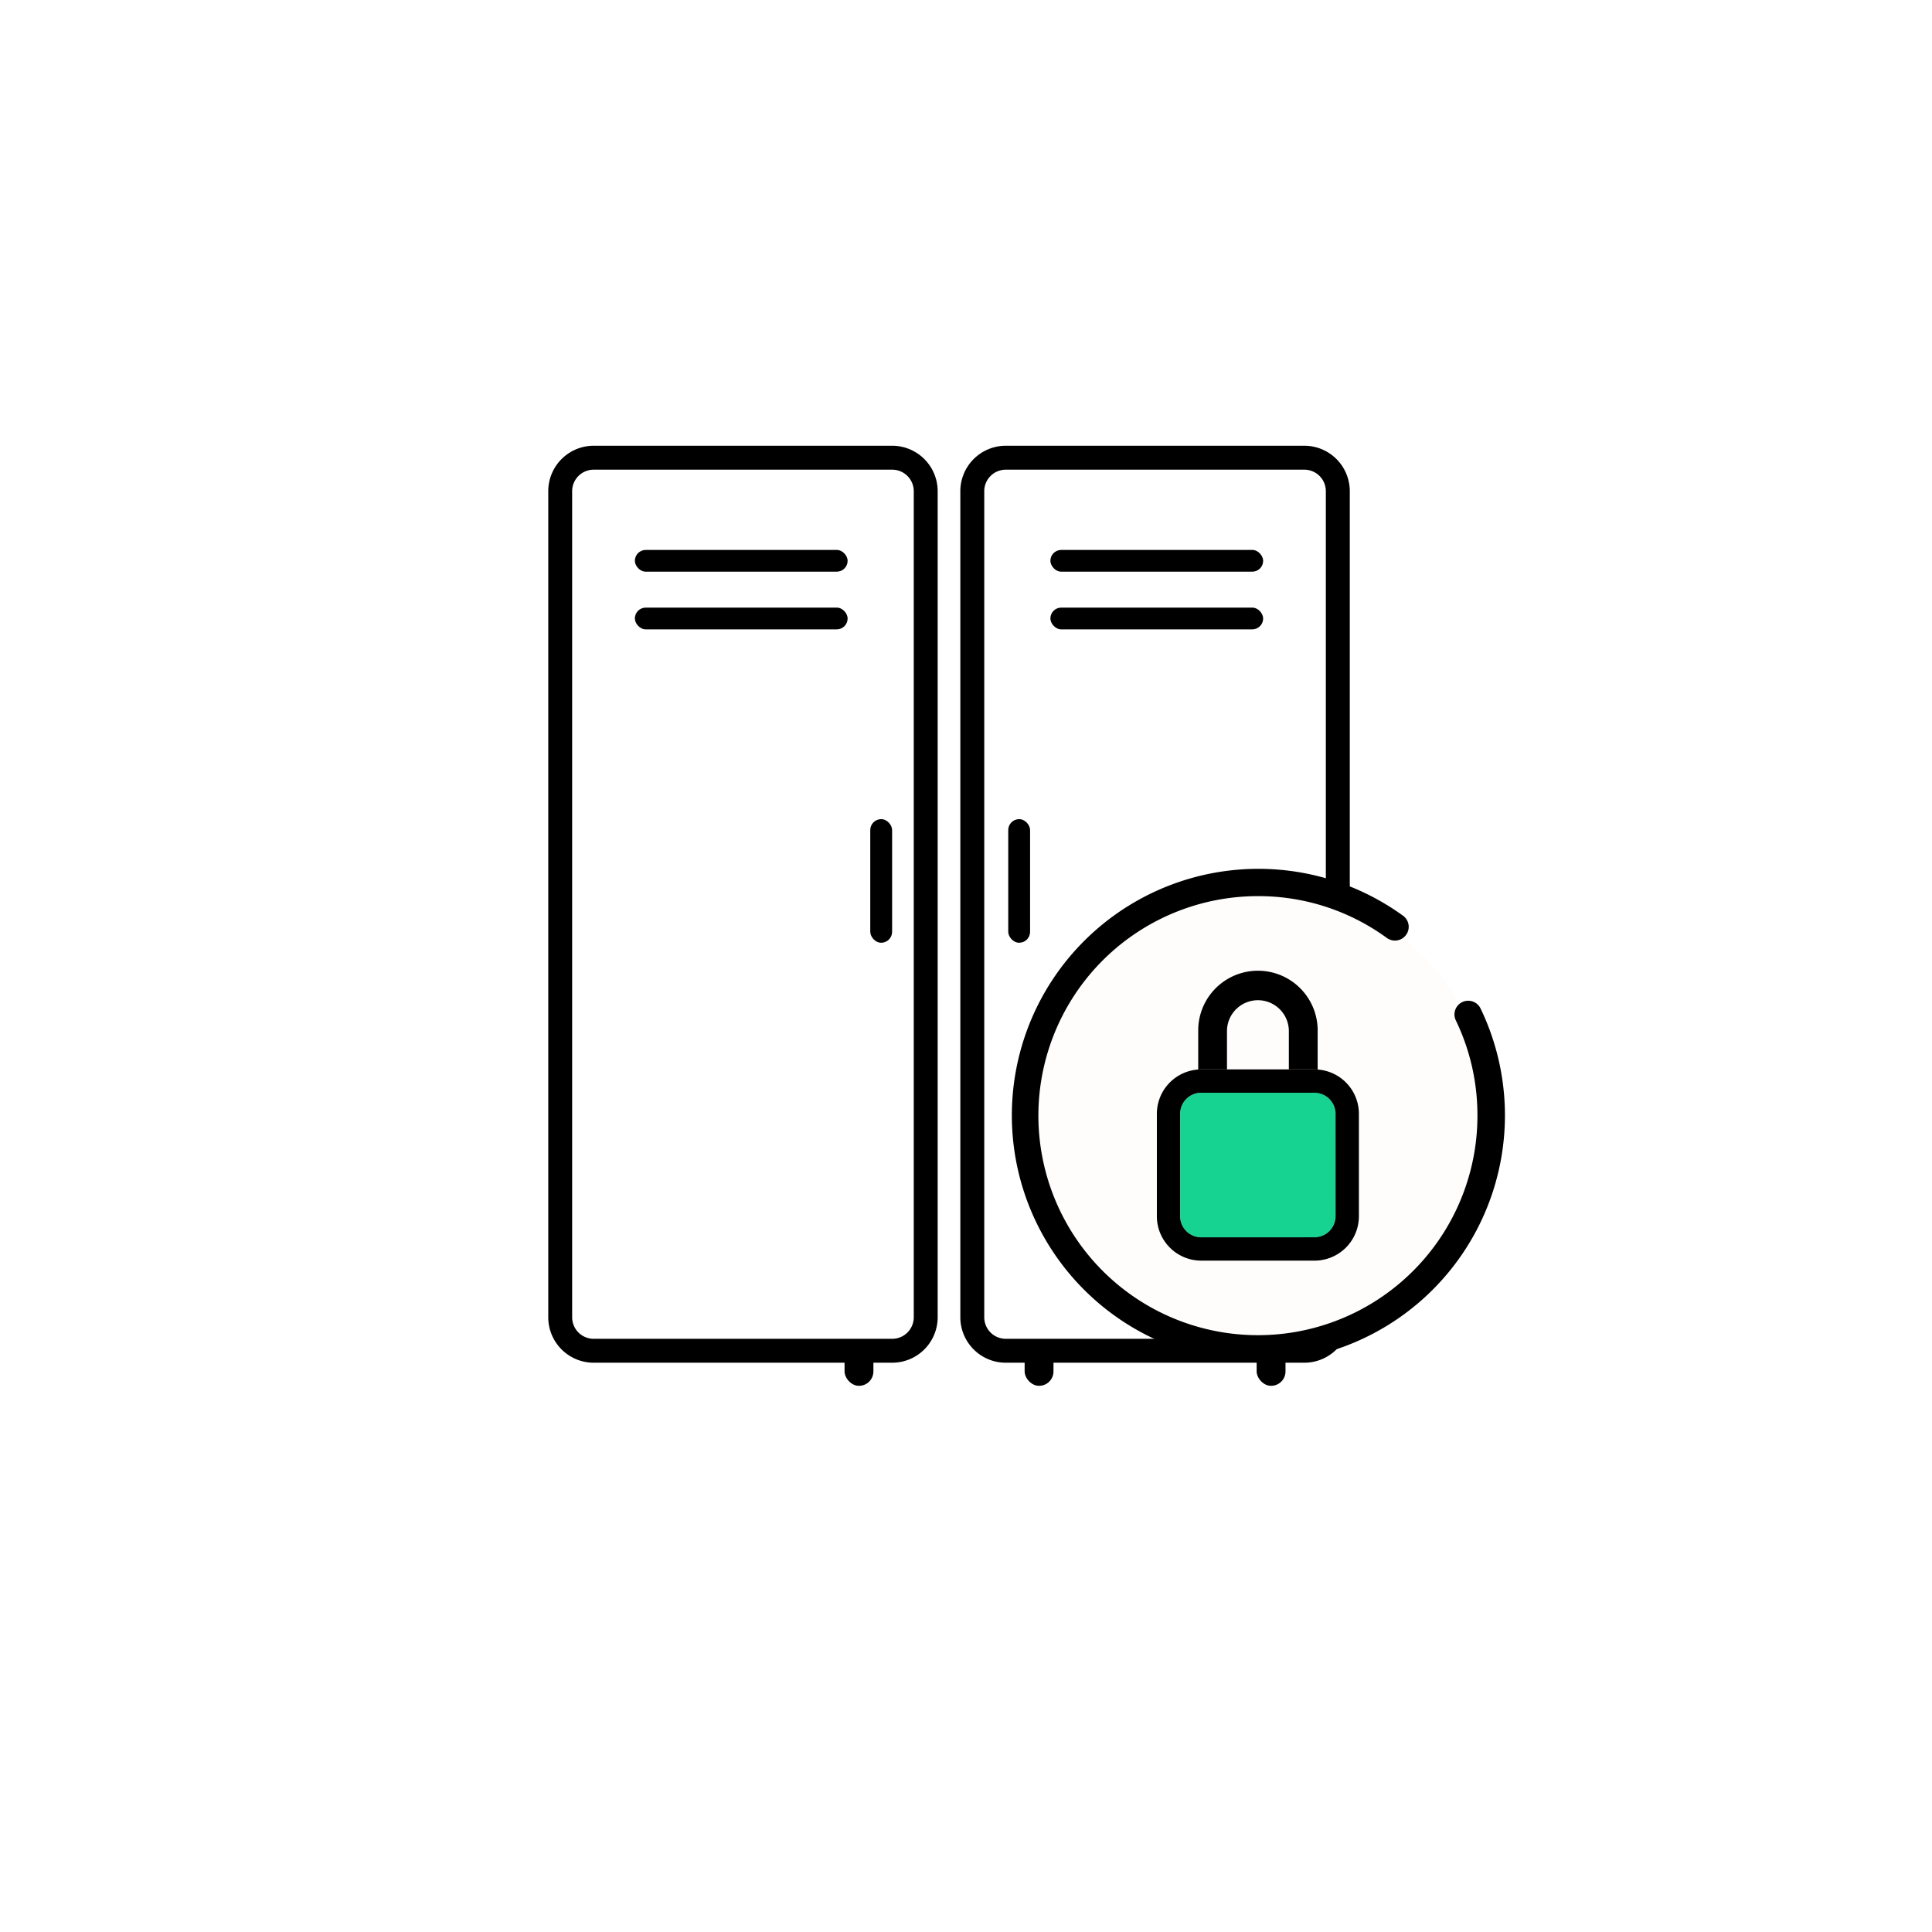 <svg xmlns="http://www.w3.org/2000/svg" xmlns:xlink="http://www.w3.org/1999/xlink" width="134" height="134" viewBox="0 0 134 134">
  <defs>
    <filter id="Ellipse_50" x="0" y="0" width="134" height="134" filterUnits="userSpaceOnUse">
      <feOffset dy="3" input="SourceAlpha"/>
      <feGaussianBlur stdDeviation="3" result="blur"/>
      <feFlood flood-opacity="0.161"/>
      <feComposite operator="in" in2="blur"/>
      <feComposite in="SourceGraphic"/>
    </filter>
  </defs>
  <g id="Group_197" data-name="Group 197" transform="translate(8.556 5.969)">
    <g transform="matrix(1, 0, 0, 1, -8.56, -5.97)" filter="url(#Ellipse_50)">
      <circle id="Ellipse_50-2" data-name="Ellipse 50" cx="58" cy="58" r="58" transform="translate(9 6)" fill="#fff"/>
    </g>
    <g id="Group_194" data-name="Group 194" transform="translate(29.469 24.947)">
      <g id="Group_147" data-name="Group 147" transform="translate(0)">
        <path id="Path_424" data-name="Path 424" d="M6561.268,2700.2h-20.71a3.153,3.153,0,0,1-3.15-3.15v-57.3a3.153,3.153,0,0,1,3.15-3.15h20.71a3.155,3.155,0,0,1,3.149,3.15v57.3A3.155,3.155,0,0,1,6561.268,2700.2Zm-20.71-61.94a1.494,1.494,0,0,0-1.493,1.49v57.3a1.494,1.494,0,0,0,1.493,1.491h20.71a1.494,1.494,0,0,0,1.491-1.491v-57.3a1.494,1.494,0,0,0-1.491-1.49Z" transform="translate(-6537.407 -2636.6)"/>
      </g>
      <g id="Group_149" data-name="Group 149" transform="translate(20.552 62.613)">
        <g id="Group_148" data-name="Group 148" transform="translate(0 0)">
          <rect id="Rectangle_235" data-name="Rectangle 235" width="2.001" height="2.589" rx="1"/>
        </g>
      </g>
      <g id="Group_152" data-name="Group 152" transform="translate(6.008 7.226)">
        <g id="Group_151" data-name="Group 151" transform="translate(0 0)">
          <g id="Group_150" data-name="Group 150">
            <rect id="Rectangle_236" data-name="Rectangle 236" width="14.757" height="1.508" rx="0.754"/>
          </g>
        </g>
      </g>
      <g id="Group_155" data-name="Group 155" transform="translate(6.008 11.227)">
        <g id="Group_154" data-name="Group 154" transform="translate(0 0)">
          <g id="Group_153" data-name="Group 153">
            <rect id="Rectangle_237" data-name="Rectangle 237" width="14.757" height="1.508" rx="0.754"/>
          </g>
        </g>
      </g>
      <g id="Group_157" data-name="Group 157" transform="translate(22.335 25.898)">
        <g id="Group_156" data-name="Group 156" transform="translate(0)">
          <rect id="Rectangle_238" data-name="Rectangle 238" width="1.515" height="8.573" rx="0.758"/>
        </g>
      </g>
      <g id="Group_159" data-name="Group 159" transform="translate(31.905 25.898)">
        <g id="Group_158" data-name="Group 158">
          <rect id="Rectangle_239" data-name="Rectangle 239" width="1.515" height="8.573" rx="0.758"/>
        </g>
      </g>
      <g id="Group_161" data-name="Group 161" transform="translate(33.042 62.613)">
        <g id="Group_160" data-name="Group 160" transform="translate(0 0)">
          <rect id="Rectangle_240" data-name="Rectangle 240" width="2.001" height="2.589" rx="1" transform="translate(2.001 2.589) rotate(-180)"/>
        </g>
      </g>
      <g id="Group_163" data-name="Group 163" transform="translate(49.134 62.613)">
        <g id="Group_162" data-name="Group 162" transform="translate(0 0)">
          <rect id="Rectangle_241" data-name="Rectangle 241" width="2.001" height="2.589" rx="1" transform="translate(2.001 2.589) rotate(-180)"/>
        </g>
      </g>
      <g id="Group_166" data-name="Group 166" transform="translate(34.828 7.226)">
        <g id="Group_165" data-name="Group 165" transform="translate(0 0)">
          <g id="Group_164" data-name="Group 164">
            <rect id="Rectangle_242" data-name="Rectangle 242" width="14.757" height="1.508" rx="0.754" transform="translate(14.757 1.508) rotate(-180)"/>
          </g>
        </g>
      </g>
      <g id="Group_168" data-name="Group 168" transform="translate(34.828 11.227)">
        <g id="Group_167" data-name="Group 167" transform="translate(0 0)">
          <rect id="Rectangle_243" data-name="Rectangle 243" width="14.757" height="1.508" rx="0.754" transform="translate(14.757 1.508) rotate(-180)"/>
        </g>
      </g>
      <g id="Group_169" data-name="Group 169" transform="translate(28.582)">
        <path id="Path_426" data-name="Path 426" d="M7336.375,2700.2h-20.71a3.154,3.154,0,0,1-3.15-3.15v-57.3a3.154,3.154,0,0,1,3.15-3.15h20.71a3.154,3.154,0,0,1,3.152,3.15v57.3A3.154,3.154,0,0,1,7336.375,2700.2Zm-20.71-61.94a1.493,1.493,0,0,0-1.491,1.49v57.3a1.493,1.493,0,0,0,1.491,1.491h20.71a1.492,1.492,0,0,0,1.491-1.491v-57.3a1.492,1.492,0,0,0-1.491-1.49Z" transform="translate(-7312.515 -2636.6)"/>
      </g>
      <g id="Group_193" data-name="Group 193" transform="translate(32.089 29.332)">
        <g id="Group_171" data-name="Group 171" transform="translate(0.912 1.308)">
          <g id="Group_170" data-name="Group 170">
            <circle id="Ellipse_47" data-name="Ellipse 47" cx="16.222" cy="16.222" r="16.222" fill="#fffcfc"/>
          </g>
        </g>
        <g id="Group_189" data-name="Group 189" transform="translate(10.127 7.081)">
          <g id="Group_176" data-name="Group 176" transform="translate(5.254 8.461)">
            <g id="Group_175" data-name="Group 175">
              <path id="Path_428" data-name="Path 428" d="M7828.22,3853.495a2.142,2.142,0,0,1-3.5,0Z" transform="translate(-7824.716 -3853.495)" fill="none"/>
            </g>
          </g>
          <g id="Group_178" data-name="Group 178" transform="translate(4.862 1.997)">
            <g id="Group_177" data-name="Group 177">
              <path id="Path_429" data-name="Path 429" d="M7818.362,3680.336v2.7h-4.291v-2.7a2.145,2.145,0,1,1,4.291,0Z" transform="translate(-7814.072 -3678.191)" fill="none"/>
            </g>
          </g>
          <g id="Group_180" data-name="Group 180" transform="translate(1.617 8.462)">
            <g id="Group_179" data-name="Group 179">
              <path id="Path_430" data-name="Path 430" d="M7736.849,3854.975v7.107a1.461,1.461,0,0,1-1.461,1.46h-7.857a1.462,1.462,0,0,1-1.461-1.46v-7.107a1.464,1.464,0,0,1,1.438-1.46,4.142,4.142,0,0,0,7.906,0A1.463,1.463,0,0,1,7736.849,3854.975Z" transform="translate(-7726.068 -3853.515)" fill="none"/>
            </g>
          </g>
          <g id="Group_182" data-name="Group 182" transform="translate(1.617 8.461)">
            <g id="Group_181" data-name="Group 181">
              <path id="Path_431" data-name="Path 431" d="M7736.849,3862.062a1.462,1.462,0,0,1-1.461,1.462h-7.857a1.463,1.463,0,0,1-1.461-1.462v-7.106a1.463,1.463,0,0,1,1.438-1.46h7.906a1.462,1.462,0,0,1,1.436,1.46Z" transform="translate(-7726.068 -3853.495)" fill="#16d391"/>
            </g>
          </g>
          <g id="Group_184" data-name="Group 184" transform="translate(2.865)">
            <g id="Group_183" data-name="Group 183">
              <path id="Path_432" data-name="Path 432" d="M7768.212,3628.19v2.711c-.073,0-.143-.008-.213-.008h-1.785v-2.7a2.146,2.146,0,0,0-4.291,0v2.7h-1.784c-.071,0-.142,0-.211.008v-2.711a4.142,4.142,0,0,1,8.285,0Z" transform="translate(-7759.928 -3624.049)"/>
            </g>
          </g>
          <g id="Group_186" data-name="Group 186" transform="translate(10.227 7.859)">
            <g id="Group_185" data-name="Group 185">
              <rect id="Rectangle_244" data-name="Rectangle 244" width="2.724" height="11.105" fill="#16d391"/>
            </g>
          </g>
          <g id="Group_188" data-name="Group 188" transform="translate(0 6.844)">
            <g id="Group_187" data-name="Group 187">
              <path id="Path_433" data-name="Path 433" d="M7693.375,3809.668c-.07,0-.142-.008-.214-.008H7685.3c-.07,0-.144,0-.211.008a3.08,3.08,0,0,0-2.866,3.069v7.107a3.081,3.081,0,0,0,3.077,3.079h7.858a3.082,3.082,0,0,0,3.078-3.079v-7.107A3.08,3.08,0,0,0,7693.375,3809.668Zm1.248,10.176a1.464,1.464,0,0,1-1.462,1.461H7685.3a1.462,1.462,0,0,1-1.461-1.461v-7.107a1.464,1.464,0,0,1,1.437-1.46h7.907a1.464,1.464,0,0,1,1.438,1.46Z" transform="translate(-7682.226 -3809.66)"/>
            </g>
          </g>
        </g>
        <g id="Group_192" data-name="Group 192" transform="translate(0 0)">
          <g id="Group_191" data-name="Group 191">
            <g id="Group_190" data-name="Group 190">
              <path id="Path_434" data-name="Path 434" d="M7438.7,3441.414h0a.948.948,0,0,0-.245,1.14,15.1,15.1,0,0,1,1.489,6.058,15.226,15.226,0,1,1-15.215-14.677,15.1,15.1,0,0,1,8.941,2.9.953.953,0,0,0,1.175-.041h0a.951.951,0,0,0-.051-1.5,17.1,17.1,0,1,0,5.722,7.2q-.163-.385-.344-.761A.952.952,0,0,0,7438.7,3441.414Z" transform="translate(-7407.595 -3432.029)"/>
            </g>
          </g>
        </g>
      </g>
    </g>
  </g>
</svg>
